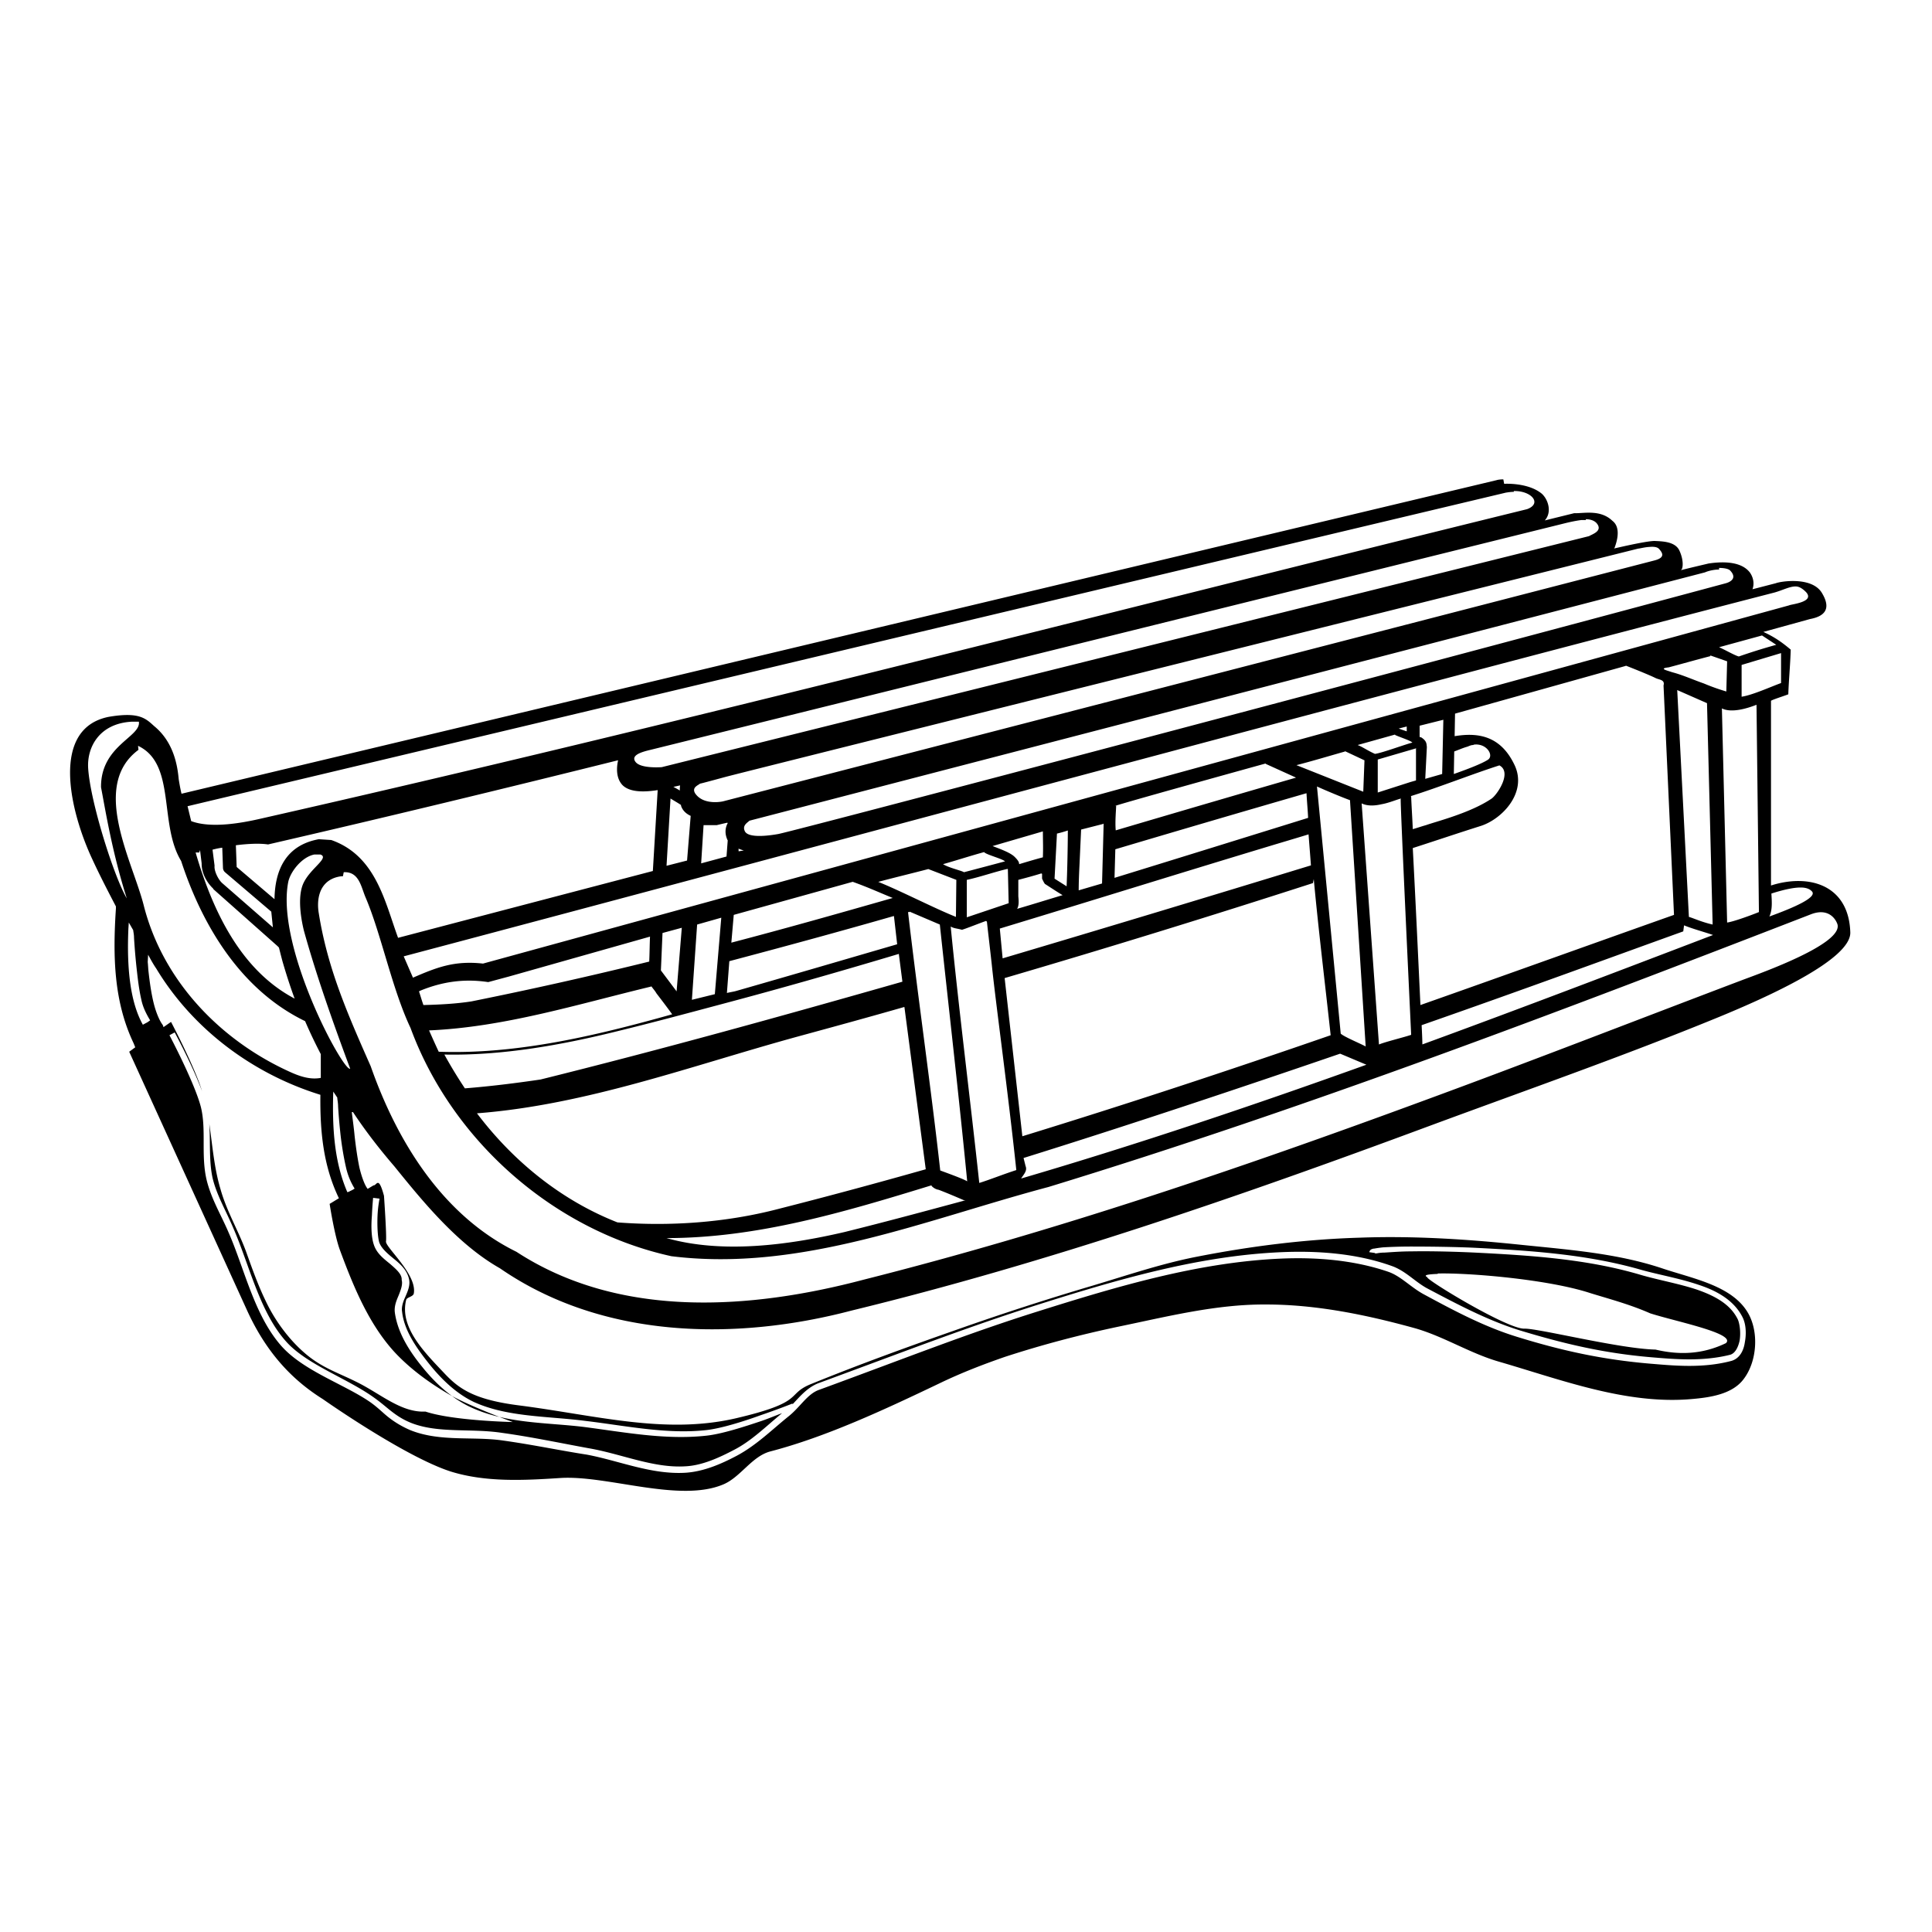 <?xml version="1.0" encoding="UTF-8" standalone="no"?>
<!-- Created with Inkscape (http://www.inkscape.org/) -->
<svg xmlns:dc="http://purl.org/dc/elements/1.1/" xmlns:cc="http://creativecommons.org/ns#" xmlns:rdf="http://www.w3.org/1999/02/22-rdf-syntax-ns#" xmlns:svg="http://www.w3.org/2000/svg" xmlns="http://www.w3.org/2000/svg" version="1.1" width="100%" height="100%" viewBox="0 0 48 48" id="svg2">
<defs id="defs4" />
<path d="m 37.35,11.91 c -0.08,0.00 -0.14,0.01 -0.17,0.02 L 4.51,19.72 C 4.48,19.60 4.46,19.48 4.44,19.36 4.41,19.03 4.32,18.44 3.83,18.04 3.62,17.85 3.46,17.68 2.70,17.81 1.25,18.10 1.73,20.14 2.29,21.34 c 0.17,0.37 0.38,0.78 0.59,1.18 l 0,0.05 c -0.08,1.21 -0.05,2.32 0.44,3.35 l 0.04,0.10 c -0.04,0.03 -0.15,0.11 -0.15,0.11 L 6.14,32.56 c 0.52,1.14 1.21,1.78 1.88,2.20 0,0 2.03,1.43 3.18,1.80 0.87,0.27 1.82,0.22 2.73,0.16 1.17,-0.07 2.95,0.62 4.04,0.16 0.43,-0.18 0.71,-0.70 1.17,-0.82 1.38,-0.36 2.82,-1.03 4.22,-1.70 0.52,-0.25 1.06,-0.46 1.61,-0.65 0.92,-0.30 1.87,-0.55 2.82,-0.75 1.21,-0.25 2.43,-0.56 3.67,-0.55 1.23,0.00 2.46,0.25 3.66,0.58 0.73,0.20 1.39,0.63 2.12,0.84 1.55,0.45 3.16,1.07 4.78,0.93 0.47,-0.04 1.03,-0.12 1.31,-0.51 0.32,-0.43 0.37,-1.14 0.11,-1.61 -0.39,-0.70 -1.38,-0.87 -2.15,-1.13 -1.11,-0.37 -2.30,-0.46 -3.47,-0.58 -1.34,-0.14 -2.69,-0.23 -4.04,-0.18 -1.35,0.04 -2.70,0.21 -4.03,0.47 -0.88,0.17 -1.73,0.46 -2.60,0.72 -1.15,0.34 -2.29,0.71 -3.42,1.11 -1.20,0.42 -2.41,0.86 -3.59,1.34 -0.63,0.26 -0.11,0.44 -1.87,0.85 -1.75,0.40 -3.43,-0.07 -5.35,-0.32 -1.13,-0.14 -1.51,-0.41 -1.87,-0.79 -0.48,-0.51 -1.13,-1.14 -0.96,-1.83 0.01,-0.07 0.17,-0.08 0.19,-0.16 0.09,-0.48 -0.72,-1.16 -0.69,-1.30 0.02,-0.13 -0.05,-1.13 -0.05,-1.13 -0.14,-0.52 -0.18,-0.25 -0.26,-0.26 l -0.15,0.09 c -0.00,-0.00 -0.00,-0.01 -0.00,-0.01 -0.06,-0.07 -0.14,-0.27 -0.20,-0.52 -0.05,-0.24 -0.09,-0.52 -0.12,-0.79 -0.02,-0.22 -0.05,-0.42 -0.07,-0.59 0.01,0.00 0.02,0.00 0.03,0.00 0.31,0.47 0.66,0.92 1.03,1.35 0.68,0.84 1.56,1.93 2.62,2.53 2.55,1.76 5.85,1.81 8.74,1.05 4.85,-1.18 9.62,-2.83 14.31,-4.57 2.43,-0.90 4.84,-1.74 7.23,-2.72 1.19,-0.49 3.30,-1.43 3.27,-2.11 -0.04,-1.18 -1.03,-1.46 -1.97,-1.16 l 0,-4.59 c 0.07,-0.04 0.33,-0.12 0.43,-0.16 0.01,-0.32 0.05,-0.75 0.06,-1.11 -0.19,-0.16 -0.39,-0.31 -0.68,-0.44 l 1.16,-0.32 c 0.32,-0.06 0.55,-0.22 0.30,-0.64 -0.24,-0.42 -1.02,-0.30 -1.15,-0.25 l -0.58,0.15 c 0.04,-0.11 0.04,-0.26 -0.06,-0.41 -0.20,-0.27 -0.63,-0.29 -1.03,-0.23 -0.00,3e-4 -0.60,0.14 -0.70,0.17 0.00,-0.00 0.02,-0.01 0.02,-0.01 0.05,-0.05 0.06,-0.26 -0.05,-0.49 -0.11,-0.22 -0.43,-0.22 -0.61,-0.23 -0.09,-0.00 -0.33,0.03 -1.02,0.19 0.00,-0.00 0.02,-0.01 0.02,-0.01 0.02,-0.06 0.20,-0.49 -0.05,-0.68 -0.30,-0.29 -0.72,-0.18 -0.95,-0.19 l -0.73,0.18 c 0.18,-0.20 0.09,-0.51 -0.07,-0.66 -0.26,-0.22 -0.69,-0.26 -0.94,-0.25 z m 0.26,0.29 c 0.44,-0.01 0.71,0.31 0.33,0.45 -10.49,2.58 -20.92,5.30 -31.51,7.70 -0.40,0.09 -1.18,0.24 -1.68,0.05 L 4.66,20.03 37.41,12.24 c 0.06,-0.01 0.13,-0.02 0.20,-0.02 z m 1.79,0.70 c 0.11,5.49e-4 0.20,0.03 0.26,0.09 0.18,0.20 -0.10,0.28 -0.18,0.33 l -23.04,5.74 c -0.02,0.00 -0.52,0.04 -0.65,-0.13 -0.13,-0.17 0.16,-0.25 0.37,-0.30 l 22.68,-5.62 c 0.12,-0.03 0.29,-0.07 0.45,-0.09 0.03,-0.00 0.07,-0.00 0.11,-0.00 z m 1.56,0.69 c 0.10,-0.01 0.21,-0.01 0.26,0.05 0.09,0.10 0.15,0.21 -0.10,0.28 l -23.16,5.99 c -0.00,0 -0.48,0.11 -0.69,-0.20 -0.09,-0.15 0.08,-0.20 0.12,-0.24 0.06,-0.01 0.60,-0.16 0.72,-0.19 1.33,-0.34 22.59,-5.65 22.59,-5.65 0.03,-0.00 0.14,-0.03 0.25,-0.04 z m 1.75,0.52 c 0.12,-0.00 0.24,0.02 0.28,0.07 0.16,0.17 0.03,0.27 -0.11,0.31 -7.84,2.11 -22.96,6.11 -23.54,6.23 -0.22,0.04 -0.73,0.11 -0.83,-0.06 -0.08,-0.15 0.06,-0.22 0.11,-0.27 L 42.36,14.22 c 0.09,-0.04 0.23,-0.07 0.35,-0.07 z m 1.90,0.46 c 0.08,0.00 0.16,0.04 0.26,0.14 0.23,0.25 -0.37,0.30 -0.42,0.33 l -32.45,8.90 c -0.72,-0.08 -1.16,0.10 -1.74,0.35 l -0.23,-0.53 c 11.35,-3.01 23.18,-6.23 34.06,-9.04 0.21,-0.06 0.37,-0.15 0.52,-0.15 z m -0.83,1.22 0.35,0.23 c -0.36,0.10 -0.64,0.19 -0.93,0.29 -0.11,-0.03 -0.33,-0.16 -0.49,-0.23 l 1.06,-0.29 z m 0.47,0.43 -0.00,0.75 c -0.25,0.09 -0.71,0.30 -0.98,0.34 l -0.00,-0.79 1.00,-0.30 z m -1.77,0.06 0.43,0.15 -0.02,0.75 c -0.20,-0.06 -0.37,-0.12 -0.56,-0.20 -0.26,-0.09 -0.52,-0.21 -0.79,-0.28 -0.11,-0.04 -0.35,-0.09 -0.08,-0.12 0.34,-0.09 0.69,-0.19 1.04,-0.28 z m -2.08,0.26 c 0.28,0.11 0.60,0.24 0.74,0.31 0.09,0.04 0.23,0.04 0.19,0.18 l 0.26,5.70 c -2.09,0.74 -4.20,1.50 -6.30,2.24 -0.06,-1.27 -0.12,-2.58 -0.19,-3.90 0.56,-0.18 1.12,-0.37 1.69,-0.55 0.53,-0.17 1.16,-0.83 0.84,-1.51 -0.34,-0.72 -0.89,-0.82 -1.49,-0.72 l 0.01,-0.56 4.22,-1.18 z m 1.26,0.60 0.75,0.33 0.14,5.50 c -0.27,-0.06 -0.48,-0.16 -0.59,-0.19 l -0.29,-5.64 z m 1.98,0.37 0.06,5.15 c -0.17,0.07 -0.63,0.24 -0.79,0.26 l -0.13,-5.32 c 0.24,0.12 0.63,-0.00 0.86,-0.09 z m -7.78,0.35 -0.03,1.37 -0.42,0.12 0.04,-0.79 c -0.01,-0.08 0.00,-0.15 -0.14,-0.24 -0.01,-0.00 -0.03,-0.01 -0.04,-0.01 l 0,-0.28 0.60,-0.15 z m -32.57,0.07 c 0.05,-0.00 0.10,-0.00 0.16,0 0.06,0.38 -0.95,0.59 -0.94,1.63 0.11,0.57 0.27,1.59 0.64,2.76 -0.32,-0.54 -0.91,-2.41 -0.96,-3.24 -0.03,-0.53 0.29,-1.11 1.09,-1.15 z m 31.66,0.11 0,0.13 c -0.06,-0.02 -0.12,-0.04 -0.20,-0.07 l 0.20,-0.05 z m -0.29,0.22 c 0.13,0.06 0.39,0.14 0.43,0.19 -0.17,0.04 -0.76,0.26 -0.93,0.28 -0.18,-0.08 -0.32,-0.18 -0.43,-0.22 l 0.93,-0.26 z m 1.96,0.24 c 0.32,-0.04 0.51,0.28 0.34,0.38 -0.16,0.10 -0.50,0.23 -0.84,0.35 l 0.01,-0.56 c 0.11,-0.04 0.22,-0.09 0.33,-0.12 0.05,-0.02 0.09,-0.04 0.14,-0.04 z m -33.19,0.03 c 0.95,0.45 0.51,1.94 1.07,2.86 0.53,1.62 1.49,3.21 3.08,3.98 0.12,0.28 0.25,0.55 0.39,0.82 l -0.00,0.29 c -0.00,0.10 -0.00,0.20 -0.00,0.30 C 7.70,26.83 7.44,26.74 7.18,26.62 5.45,25.83 4.04,24.35 3.57,22.49 3.29,21.39 2.24,19.52 3.44,18.63 z m 31.75,0.07 -0.00,0.79 -0.14,0.04 -0.81,0.26 0.00,-0.82 0.96,-0.28 z m -1.77,0.06 0.49,0.23 -0.03,0.78 -1.66,-0.66 c 0.39,-0.10 0.82,-0.23 1.21,-0.34 z m -18.00,0.05 c -0.09,0.24 -0.14,0.58 0.05,0.79 0.20,0.21 0.62,0.17 0.88,0.13 l -0.12,2.01 -6.33,1.66 C 9.56,22.40 9.34,21.26 8.23,20.87 l -0.31,-0.02 c -0.82,0.15 -1.09,0.77 -1.10,1.49 l -0.94,-0.80 -0.02,-0.54 c 0.32,-0.04 0.60,-0.05 0.80,-0.02 2.95,-0.68 5.88,-1.39 8.77,-2.11 z m 16.04,0.27 0.75,0.34 c -1.49,0.43 -2.99,0.87 -4.48,1.31 -0.02,-0.23 0.01,-0.51 0.01,-0.61 -0.34,0.07 3.71,-1.05 3.71,-1.05 z m 5.79,0.03 c 0.34,0.16 -0.03,0.72 -0.18,0.83 -0.53,0.36 -1.38,0.57 -1.63,0.66 -0.11,0.03 -0.22,0.07 -0.33,0.10 -0.01,-0.27 -0.03,-0.54 -0.04,-0.81 -0.00,-0.00 -0.01,-0.01 -0.01,-0.01 0.73,-0.23 1.53,-0.55 2.22,-0.77 z m -20.34,0.49 c -0.01,0.04 -0.01,0.09 -0.01,0.14 -0.05,-0.03 -0.10,-0.06 -0.16,-0.09 l 0.18,-0.04 z m 15.82,0.04 c 0.17,0.08 0.65,0.28 0.82,0.34 l 0.39,6.12 c -0.10,-0.06 -0.54,-0.24 -0.62,-0.32 l -0.59,-6.14 z m -0.26,0.17 c 0.01,0.20 0.03,0.40 0.04,0.61 -1.61,0.50 -3.22,1.00 -4.81,1.49 l 0.02,-0.71 c 1.58,-0.47 3.15,-0.93 4.74,-1.39 z m -15.80,0.13 c 0.08,0.05 0.17,0.10 0.26,0.16 0.00,0.00 -0.00,0.02 0,0.02 0.04,0.12 0.13,0.20 0.24,0.25 l -0.09,1.11 -0.51,0.13 0.10,-1.69 z m 18.14,0.01 c -0.01,0.17 0.26,5.86 0.26,5.86 -0.17,0.06 -0.63,0.17 -0.80,0.24 l -0.43,-5.99 c 0.12,0.06 0.29,0.07 0.50,0.02 0.18,-0.03 0.41,-0.13 0.48,-0.14 z M 18.08,20.45 c -0.06,0.11 -0.08,0.25 -0.01,0.41 0.00,0.01 0.01,0.01 0.01,0.02 l -0.03,0.40 -0.63,0.17 0.06,-0.95 c 0.12,0.00 0.24,0.00 0.33,0 0.00,-8.51e-4 0.25,-0.06 0.26,-0.06 z m 9.34,0.01 -0.04,1.49 -0.58,0.17 c 0.00,-0.21 0.01,-0.43 0.02,-0.64 l 0.04,-0.87 0.55,-0.14 z m -0.89,0.17 c -0.00,0.31 -0.01,0.80 -0.02,1.11 l -0.01,0.28 -0.30,-0.19 0.06,-1.12 c 0.09,-0.02 0.19,-0.05 0.28,-0.08 z m -0.62,0.01 c 6.38e-4,0.26 0.01,0.41 0,0.66 -0.19,0.05 -0.39,0.11 -0.59,0.17 0.00,-0.04 -0.01,-0.08 -0.11,-0.18 -0.11,-0.11 -0.37,-0.20 -0.55,-0.27 l 1.27,-0.37 z m 6.60,0.08 c 0.02,0.26 0.04,0.51 0.06,0.78 -2.55,0.78 -5.10,1.55 -7.66,2.31 l -0.07,-0.74 c 2.21,-0.67 4.42,-1.36 6.64,-2.03 0.33,-0.10 0.67,-0.20 1.03,-0.31 z m -26.99,0.28 0.02,0.57 a 0.15,0.15 0 0 0 0.05,0.10 l 1.15,0.98 0.04,0.39 L 5.52,21.94 C 5.42,21.85 5.32,21.64 5.33,21.52 a 0.15,0.15 0 0 0 0,-0.02 l -0.05,-0.39 c 0.08,-0.02 0.16,-0.04 0.25,-0.05 z m 12.84,0.09 c 0.03,0.01 0.08,0.03 0.12,0.04 l -0.13,0.02 0.00,-0.07 z m -13.39,0.03 0.04,0.33 0,0.01 0.00,0 c 0.00,0.25 0.14,0.48 0.29,0.62 a 0.15,0.15 0 0 0 0,0.01 l 1.60,1.42 a 0.15,0.15 0 0 0 0.03,0.03 c 0.03,0.12 0.06,0.24 0.09,0.35 0.09,0.31 0.19,0.62 0.30,0.92 C 6.01,24.12 5.30,22.69 4.86,21.18 l 0.08,0 c 0.00,-0.00 0.01,-0.00 0.01,-0.00 z m 19.48,0.05 c 0.04,0.06 0.44,0.16 0.52,0.23 -0.26,0.07 -0.75,0.20 -1.02,0.27 -0.06,-0.04 -0.38,-0.11 -0.52,-0.20 0.32,-0.09 0.69,-0.21 1.02,-0.30 z m -16.62,0.06 c 0.04,-0.00 0.08,-0.00 0.13,0 0.23,0.08 -0.23,0.33 -0.41,0.69 -0.15,0.29 -0.10,0.79 0.00,1.20 0.31,1.12 0.74,2.33 1.15,3.43 -0.15,0.11 -1.85,-3.00 -1.54,-4.63 0.05,-0.26 0.34,-0.63 0.65,-0.69 z m 17.21,0.36 0.02,0.85 -1.04,0.35 0.00,-0.93 c 0.29,-0.06 0.70,-0.20 1.00,-0.27 z m -1.98,0.00 0.70,0.27 -0.01,0.92 c -0.55,-0.22 -1.38,-0.65 -1.93,-0.87 0.37,-0.10 0.87,-0.22 1.25,-0.32 z m -14.52,0.08 c 0.38,-0.02 0.43,0.36 0.54,0.62 0.39,0.91 0.66,2.28 1.12,3.25 1.03,2.80 3.56,5.03 6.48,5.67 3.22,0.40 6.32,-0.91 9.37,-1.72 6.41,-1.96 12.68,-4.35 18.93,-6.77 0.45,-0.18 0.63,0.12 0.67,0.24 0.15,0.48 -1.83,1.19 -2.34,1.38 -2.64,1.00 -5.28,2.03 -7.95,3.01 -4.56,1.68 -9.17,3.25 -13.89,4.44 -2.83,0.75 -6.08,0.98 -8.64,-0.69 C 11.02,30.21 9.88,28.40 9.21,26.49 8.64,25.20 8.14,24.07 7.92,22.69 7.87,22.40 7.90,21.94 8.34,21.80 c 0.07,-0.02 0.12,-0.03 0.18,-0.03 z m 17.35,0.04 0,0.12 c 0.02,0.04 0.04,0.09 0.07,0.13 0.14,0.09 0.29,0.19 0.44,0.28 -0.37,0.11 -0.75,0.23 -1.13,0.34 0.05,-0.08 0.04,-0.21 0.03,-0.31 l 0,-0.41 c 0.19,-0.05 0.38,-0.10 0.57,-0.16 z m 6.75,0.13 c 0.12,1.29 0.28,2.59 0.42,3.88 -2.54,0.88 -5.09,1.72 -7.66,2.51 L 24.96,24.30 c 2.56,-0.75 5.12,-1.54 7.66,-2.36 z m -11.45,0.07 c 0.39,0.14 0.67,0.27 0.99,0.40 -1.33,0.38 -2.67,0.76 -4.01,1.11 l 0.06,-0.69 2.95,-0.82 z m 23.55,0.14 c 0.12,0.00 0.22,0.03 0.28,0.10 0.13,0.15 -0.48,0.41 -1.06,0.62 0.08,-0.17 0.06,-0.38 0.05,-0.57 0.28,-0.09 0.54,-0.15 0.72,-0.15 z m -22.14,0.60 0.75,0.32 c 0.22,2.06 0.48,4.32 0.68,6.38 -0.09,-0.06 -0.51,-0.21 -0.67,-0.27 -0.22,-1.98 -0.55,-4.28 -0.80,-6.42 0.01,-0.00 0.03,-0.00 0.04,-0.00 z m -0.39,0.11 0.08,0.70 c -1.34,0.39 -2.67,0.78 -4.00,1.16 -0.07,0.02 -0.15,0.03 -0.23,0.05 l 0.06,-0.79 c 1.36,-0.36 2.72,-0.73 4.08,-1.12 z m -4.29,0.04 -0.16,1.90 -0.57,0.14 0.13,-1.87 0.60,-0.17 z m 6.60,0.10 c 0.03,0.28 0.05,0.43 0.12,1.06 0.10,0.97 0.40,3.13 0.61,5.11 -0.34,0.11 -0.66,0.24 -0.92,0.32 -0.22,-2.04 -0.51,-4.33 -0.71,-6.37 0.09,0.05 0.13,0.04 0.28,0.08 0.08,-0.02 0.48,-0.18 0.60,-0.22 z m -21.32,0.02 0.11,0.19 c 0.00,0.03 0.02,0.10 0.02,0.19 0.01,0.17 0.03,0.44 0.06,0.72 0.03,0.27 0.06,0.55 0.12,0.81 0.04,0.20 0.13,0.37 0.22,0.52 -0.03,0.02 -0.06,0.05 -0.11,0.07 -0.03,0.02 -0.04,0.02 -0.07,0.04 C 3.22,24.87 3.15,24.00 3.19,23.07 z m 38.64,0.07 c 0.22,0.09 0.49,0.16 0.72,0.24 -5.66,2.16 -11.36,4.34 -17.19,6.05 0.06,-0.10 0.16,-0.19 0.11,-0.31 L 25.43,28.77 c 2.69,-0.84 5.38,-1.74 7.86,-2.59 0.00,0.00 0.01,0.00 0.01,0.00 l 0.76,0.32 c 0.36,-0.12 0.86,-0.28 1.28,-0.44 -0.00,-0.18 -0.01,-0.40 -0.02,-0.59 2.52,-0.88 4.86,-1.74 6.50,-2.33 z m -24.90,0.05 -0.13,1.59 -0.39,-0.52 0.04,-0.93 0.48,-0.13 z m -0.79,0.22 c -0.01,0.21 -0.01,0.42 -0.02,0.63 -1.46,0.36 -2.93,0.69 -4.42,0.99 -0.39,0.06 -0.79,0.08 -1.19,0.09 -0.04,-0.11 -0.07,-0.22 -0.11,-0.34 l 0.04,-0.02 c 0.54,-0.22 1.08,-0.30 1.68,-0.21 l 0.52,-0.14 3.50,-0.99 z m 6.18,0.43 0.09,0.70 c -2.98,0.85 -5.97,1.68 -8.99,2.43 -0.61,0.09 -1.25,0.17 -1.88,0.22 -0.18,-0.27 -0.35,-0.55 -0.51,-0.84 1.44,0.03 2.93,-0.24 4.30,-0.58 0.86,-0.21 1.72,-0.44 2.58,-0.67 1.47,-0.39 2.94,-0.81 4.41,-1.25 z m -18.65,0.03 c 0.06,0.11 0.13,0.24 0.20,0.34 0.91,1.51 2.40,2.62 4.08,3.14 -0.01,0.91 0.07,1.76 0.46,2.57 l 0.00,0.00 -0.23,0.14 c 0,0 0.12,0.79 0.26,1.16 0.33,0.89 0.71,1.82 1.35,2.52 0.39,0.42 0.87,0.77 1.37,1.06 0.48,0.28 1.57,0.68 1.57,0.68 0,0 -1.48,-0.03 -2.17,-0.26 C 9.98,35.10 9.48,34.65 8.91,34.36 8.42,34.11 8.03,34.00 7.61,33.65 7.19,33.30 6.83,32.81 6.60,32.32 6.42,31.95 6.28,31.56 6.14,31.17 5.95,30.62 5.64,30.12 5.48,29.55 5.32,29.02 5.28,28.47 5.20,27.92 c 0.03,0.46 -0.01,0.92 0.08,1.34 0.10,0.43 0.34,0.83 0.52,1.26 0.40,0.92 0.65,2.07 1.30,2.80 0.50,0.57 1.49,0.91 2.16,1.38 0.20,0.14 0.32,0.25 0.46,0.36 0.13,0.10 0.27,0.20 0.49,0.29 0.68,0.27 1.49,0.13 2.27,0.25 0.72,0.10 1.43,0.25 2.14,0.38 0.82,0.14 1.61,0.50 2.41,0.45 0.41,-0.02 0.83,-0.21 1.21,-0.41 0.43,-0.22 0.80,-0.59 1.19,-0.91 -0.14,0.05 -0.30,0.12 -0.50,0.19 -0.45,0.15 -1.00,0.33 -1.39,0.37 -1.02,0.11 -2.04,-0.09 -3.05,-0.22 -0.92,-0.11 -1.92,-0.08 -2.80,-0.49 -0.47,-0.22 -0.88,-0.60 -1.20,-1.00 -0.31,-0.38 -0.61,-0.84 -0.68,-1.35 -0.02,-0.16 0.04,-0.30 0.10,-0.44 0.05,-0.13 0.10,-0.26 0.07,-0.37 C 9.99,31.66 9.85,31.54 9.69,31.40 9.53,31.27 9.36,31.14 9.29,30.93 c -0.07,-0.20 -0.07,-0.49 -0.05,-0.73 0.01,-0.24 0.03,-0.44 0.03,-0.44 l 0.16,0.02 c 0,0 -0.04,0.19 -0.05,0.42 -0.01,0.23 -0.00,0.51 0.04,0.66 0.05,0.15 0.20,0.28 0.36,0.41 0.16,0.13 0.33,0.28 0.38,0.50 0.04,0.16 -0.03,0.31 -0.09,0.45 -0.06,0.13 -0.10,0.26 -0.08,0.37 0.05,0.46 0.35,0.89 0.66,1.28 0.31,0.39 0.68,0.75 1.12,0.96 0.83,0.38 1.82,0.35 2.76,0.47 1.01,0.12 2.03,0.34 3.02,0.23 0.36,-0.04 0.91,-0.21 1.35,-0.37 0.44,-0.15 0.79,-0.29 0.79,-0.29 l 0.00,0.02 c 0.18,-0.19 0.36,-0.41 0.63,-0.52 2.20,-0.81 3.69,-1.39 5.45,-1.95 1.96,-0.62 3.99,-1.22 6.06,-1.31 0.91,-0.04 1.87,0.03 2.74,0.34 0.35,0.12 0.59,0.40 0.89,0.56 0.74,0.39 1.49,0.79 2.29,1.04 1.12,0.34 2.10,0.57 3.27,0.67 0.59,0.05 1.28,0.11 1.96,-0.06 0.12,-0.03 0.20,-0.17 0.24,-0.35 0.03,-0.18 0.01,-0.39 -0.04,-0.52 -0.18,-0.38 -0.56,-0.59 -1.02,-0.75 -0.45,-0.15 -0.97,-0.24 -1.41,-0.37 -1.32,-0.39 -2.72,-0.48 -4.11,-0.55 -0.42,-0.02 -1.05,-0.04 -1.58,-0.03 -0.26,0.00 -0.49,0.02 -0.66,0.03 -0.08,0.00 -0.15,0.01 -0.20,0.02 -0.01,0.00 -0.03,0.00 -0.04,0.00 0.00,-0.00 0.00,-0.00 0.00,-0.01 l -0.14,-0.02 c 0.01,-0.04 0.03,-0.06 0.05,-0.07 0.02,-0.01 0.05,-0.02 0.08,-0.02 0.05,-0.01 0.12,-0.02 0.21,-0.03 0.17,-0.01 0.42,-0.02 0.69,-0.02 0.53,-0.00 1.15,0.01 1.58,0.03 1.38,0.07 2.80,0.16 4.15,0.55 0.43,0.12 0.95,0.21 1.42,0.37 0.46,0.15 0.89,0.39 1.10,0.82 0.08,0.17 0.09,0.40 0.05,0.61 -0.03,0.21 -0.13,0.40 -0.33,0.46 -0.71,0.19 -1.42,0.12 -2.02,0.07 -1.18,-0.10 -2.19,-0.32 -3.32,-0.67 -0.81,-0.25 -1.56,-0.65 -2.30,-1.05 -0.32,-0.17 -0.57,-0.45 -0.88,-0.56 -0.84,-0.29 -1.78,-0.37 -2.68,-0.33 -2.05,0.09 -4.06,0.69 -6.03,1.31 -1.75,0.55 -3.23,1.14 -5.44,1.95 -0.29,0.10 -0.47,0.43 -0.76,0.66 -0.41,0.33 -0.80,0.72 -1.29,0.98 -0.38,0.20 -0.81,0.39 -1.27,0.42 -0.85,0.05 -1.65,-0.30 -2.45,-0.45 C 13.93,36.04 13.22,35.89 12.50,35.79 11.76,35.68 10.93,35.83 10.19,35.53 9.96,35.43 9.79,35.32 9.65,35.21 9.51,35.10 9.39,34.97 9.19,34.83 8.55,34.39 7.54,34.06 6.99,33.44 6.31,32.67 6.07,31.50 5.67,30.60 5.49,30.18 5.24,29.77 5.13,29.30 4.99,28.69 5.13,28.06 4.99,27.50 4.83,26.89 4.21,25.72 4.21,25.72 l 0.13,-0.07 c 0,0 0.44,0.81 0.68,1.46 -0.18,-0.60 -0.77,-1.72 -0.77,-1.72 -0.02,0.01 -0.13,0.09 -0.19,0.13 -0.00,-0.02 -0.01,-0.04 -0.02,-0.06 C 3.97,25.37 3.88,25.17 3.82,24.93 3.76,24.69 3.72,24.41 3.69,24.14 3.68,24.05 3.68,23.99 3.67,23.90 z M 16.18,24.50 c 0.04,0.06 0.09,0.11 0.13,0.18 0.13,0.17 0.26,0.34 0.39,0.52 -1.89,0.53 -3.85,1.00 -5.80,0.93 -0.08,-0.17 -0.16,-0.35 -0.24,-0.53 1.87,-0.08 3.69,-0.65 5.52,-1.09 z m 6.29,0.52 0.53,4.03 c -1.20,0.34 -2.42,0.67 -3.64,0.98 -1.33,0.35 -2.73,0.44 -4.02,0.34 -1.40,-0.55 -2.59,-1.52 -3.49,-2.71 2.73,-0.21 5.35,-1.19 7.98,-1.91 0.88,-0.24 1.76,-0.48 2.63,-0.73 z m -14.19,2.10 0.10,0.15 c -0.00,-0.01 -0.00,-7.23e-4 0,0.01 0.00,0.03 0.02,0.12 0.02,0.21 0.01,0.17 0.03,0.42 0.06,0.70 0.03,0.27 0.08,0.57 0.14,0.83 0.05,0.21 0.12,0.36 0.21,0.51 -0.03,0.02 -0.06,0.04 -0.11,0.06 -0.03,0.02 -0.04,0.02 -0.07,0.03 C 8.31,28.88 8.25,28.05 8.28,27.12 z m 14.87,2.35 c 0.04,0.04 0.10,0.08 0.17,0.09 0.21,0.08 0.42,0.17 0.63,0.26 0.01,-0.00 0.02,0.00 0.04,0.00 -1.00,0.27 -2.00,0.54 -3.01,0.79 -1.42,0.33 -3.04,0.54 -4.42,0.15 2.26,0 4.43,-0.65 6.58,-1.31 z m 12.57,2.17 c 0.75,-0.02 2.74,0.14 3.80,0.49 0.49,0.15 0.98,0.28 1.48,0.50 0.66,0.21 2.14,0.50 1.88,0.74 -0.58,0.28 -1.16,0.30 -1.75,0.16 -0.90,-0.02 -2.91,-0.53 -3.26,-0.52 -0.43,0.01 -2.48,-1.24 -2.41,-1.28 -0.10,-0.05 0.00,-0.07 0.26,-0.08 z" />
</svg>

